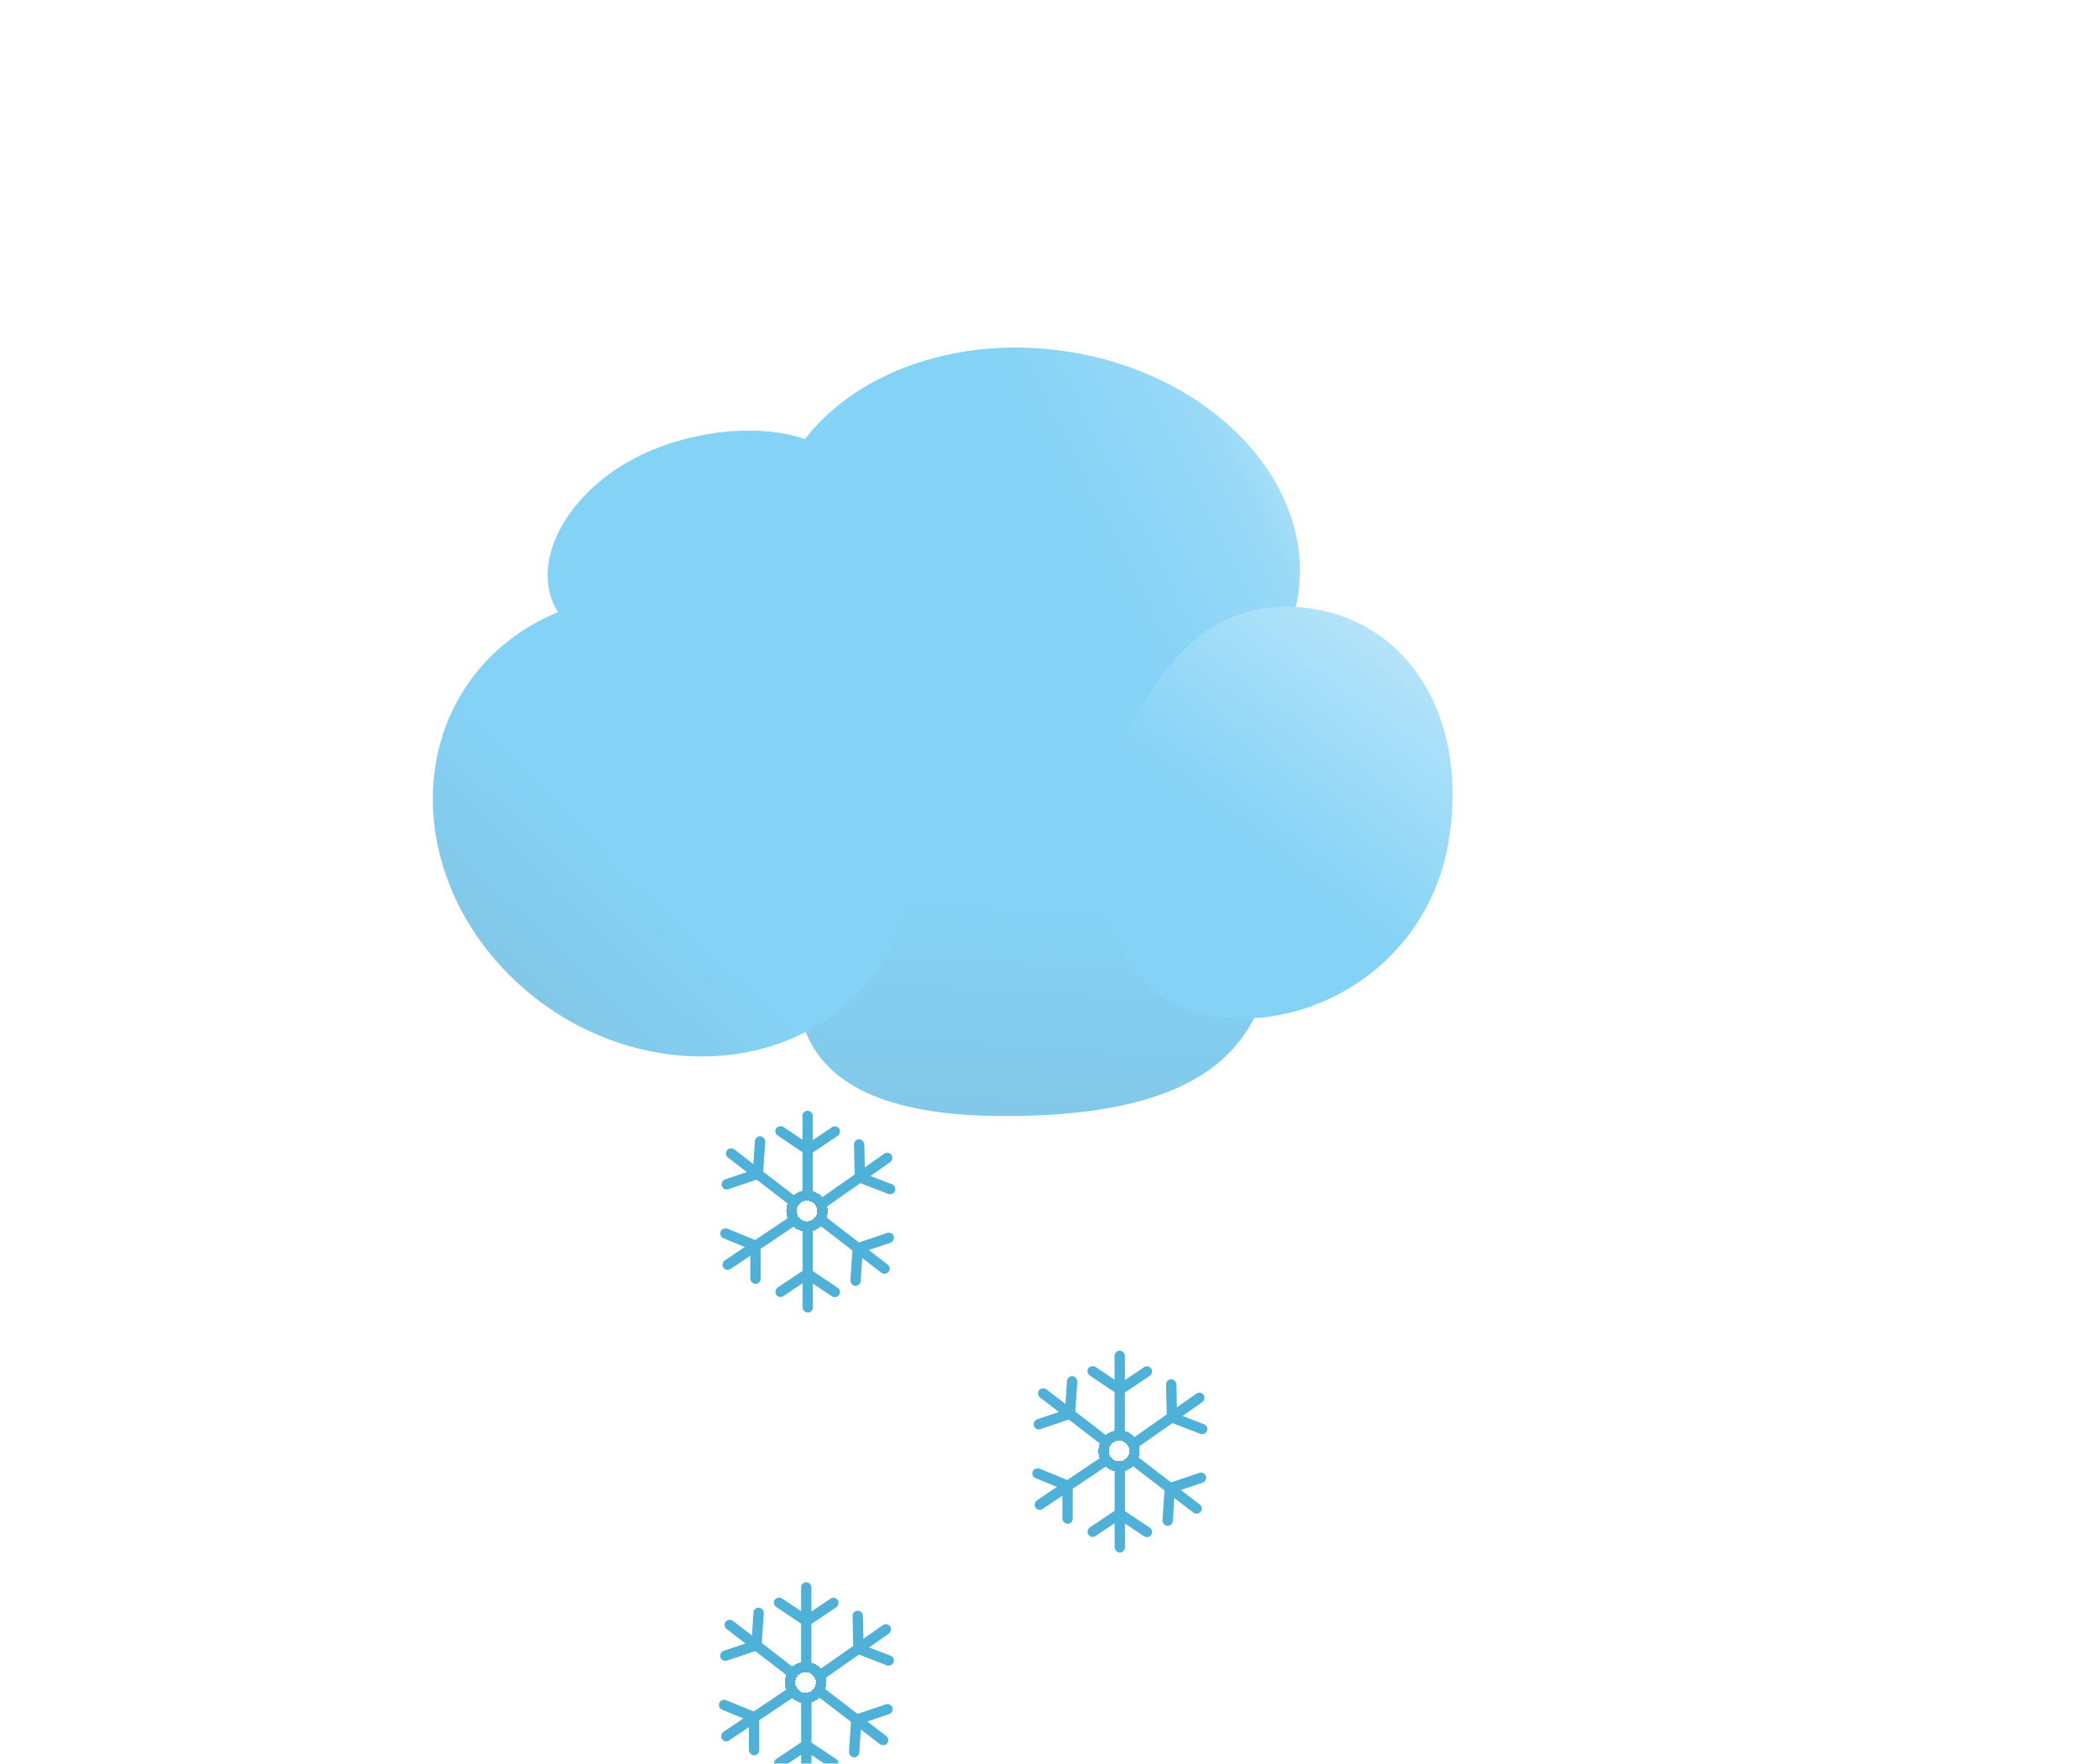 <svg width="2022" height="1699" viewBox="0 0 2022 1699" fill="none" xmlns="http://www.w3.org/2000/svg">
<g clip-path="url(#clip0_61_64)">
<g filter="url(#filter0_diii_61_64)">
<path d="M1247.99 886.188C1239.33 961.723 1215.82 1058.62 983.75 1057.1C751.68 1055.57 784.674 925.167 793.341 849.632C802.007 774.097 896.812 718.61 1019.6 731.228C1142.38 743.845 1256.66 810.654 1247.99 886.188Z" fill="url(#paint0_linear_61_64)"/>
<path d="M1181.2 645.968C1172.54 721.503 1149.03 818.399 916.96 816.875C684.89 815.35 717.884 684.946 726.55 609.412C735.217 533.877 830.022 478.39 952.807 491.007C1075.59 503.625 1189.87 570.433 1181.2 645.968Z" fill="url(#paint1_linear_61_64)"/>
<ellipse rx="256.535" ry="199.547" transform="matrix(0.985 0.171 -0.19 0.982 1016.71 517.666)" fill="url(#paint2_linear_61_64)"/>
<path d="M842.045 443.782C863.578 494.138 818.457 563.93 741.486 593.407C664.515 622.884 574.454 613.398 552.922 563.042C531.39 512.686 576.51 442.894 653.481 413.417C730.453 383.94 820.513 393.426 842.045 443.782Z" fill="url(#paint3_linear_61_64)"/>
<path d="M833.156 951.292C743.147 1027.72 596.49 1011.96 505.59 916.091C414.69 820.219 413.967 680.539 503.977 604.107C593.986 527.675 740.642 543.435 831.543 639.308C922.443 735.18 923.165 874.861 833.156 951.292Z" fill="url(#paint4_linear_61_64)"/>
<path d="M1189.78 961.154C1094.92 946.593 1066.81 848.602 1086.99 730.827C1129.79 620.573 1189.14 553.785 1284 568.345C1378.85 582.905 1435.45 675.864 1415.27 793.638C1395.08 911.413 1284.63 975.714 1189.78 961.154Z" fill="url(#paint5_linear_61_64)"/>
</g>
<g filter="url(#filter1_dii_61_64)">
<rect x="825.603" y="1063.09" width="9.971" height="38.446" rx="4.986" transform="rotate(56.17 825.603 1063.09)" fill="#50B1D8"/>
<rect x="764.968" y="1071.11" width="9.971" height="38.446" rx="4.986" transform="rotate(-56.172 764.968 1071.11)" fill="#50B1D8"/>
<rect x="793.042" y="1050" width="9.971" height="84.754" rx="4.986" fill="#50B1D8"/>
</g>
<g filter="url(#filter2_dii_61_64)">
<rect x="770.521" y="1231.35" width="9.971" height="38.446" rx="4.986" transform="rotate(-123.83 770.521 1231.35)" fill="#50B1D8"/>
<rect x="831.155" y="1223.33" width="9.971" height="38.446" rx="4.986" transform="rotate(123.828 831.155 1223.33)" fill="#50B1D8"/>
<rect x="803.08" y="1244.44" width="9.971" height="84.754" rx="4.986" transform="rotate(-180 803.08 1244.44)" fill="#50B1D8"/>
</g>
<g filter="url(#filter3_dii_61_64)">
<rect x="848.817" y="1219.05" width="9.971" height="38.446" rx="4.986" transform="rotate(-176.23 848.817 1219.05)" fill="#50B1D8"/>
<rect x="879.455" y="1166.11" width="9.971" height="38.446" rx="4.986" transform="rotate(71.428 879.455 1166.11)" fill="#50B1D8"/>
<rect x="879.053" y="1201.23" width="9.971" height="84.754" rx="4.986" transform="rotate(127.6 879.053 1201.23)" fill="#50B1D8"/>
</g>
<g filter="url(#filter4_dii_61_64)">
<rect x="747.521" y="1074.22" width="9.971" height="38.446" rx="4.986" transform="rotate(3.77 747.521 1074.22)" fill="#50B1D8"/>
<rect x="716.883" y="1127.16" width="9.971" height="38.446" rx="4.986" transform="rotate(-108.572 716.883 1127.16)" fill="#50B1D8"/>
<rect x="717.285" y="1092.04" width="9.971" height="84.754" rx="4.986" transform="rotate(-52.4 717.285 1092.04)" fill="#50B1D8"/>
</g>
<g filter="url(#filter5_dii_61_64)">
<rect x="883.949" y="1122.64" width="9.971" height="38.446" rx="4.986" transform="rotate(111.112 883.949 1122.64)" fill="#50B1D8"/>
<rect x="842.551" y="1077.61" width="9.971" height="38.446" rx="4.986" transform="rotate(-1.23 842.551 1077.61)" fill="#50B1D8"/>
<rect x="875.959" y="1088.46" width="9.971" height="84.754" rx="4.986" transform="rotate(54.942 875.959 1088.46)" fill="#50B1D8"/>
</g>
<g filter="url(#filter6_dii_61_64)">
<rect x="712.314" y="1170.93" width="9.971" height="38.446" rx="4.986" transform="rotate(-67.713 712.314 1170.93)" fill="#50B1D8"/>
<rect x="752.78" y="1216.79" width="9.971" height="38.446" rx="4.986" transform="rotate(179.945 752.78 1216.79)" fill="#50B1D8"/>
<rect x="719.603" y="1205.25" width="9.971" height="84.754" rx="4.986" transform="rotate(-123.883 719.603 1205.25)" fill="#50B1D8"/>
</g>
<g filter="url(#filter7_dii_61_64)">
<circle cx="797.374" cy="1146.59" r="14.942" stroke="#50B1D8" stroke-width="10" shape-rendering="crispEdges"/>
</g>
<g filter="url(#filter8_dii_61_64)">
<rect x="1126.25" y="1294.23" width="9.971" height="38.446" rx="4.986" transform="rotate(56.17 1126.25 1294.23)" fill="#50B1D8"/>
<rect x="1065.61" y="1302.26" width="9.971" height="38.446" rx="4.986" transform="rotate(-56.172 1065.61 1302.26)" fill="#50B1D8"/>
<rect x="1093.69" y="1281.14" width="9.971" height="84.754" rx="4.986" fill="#50B1D8"/>
</g>
<g filter="url(#filter9_dii_61_64)">
<rect x="1071.17" y="1462.5" width="9.971" height="38.446" rx="4.986" transform="rotate(-123.83 1071.17 1462.5)" fill="#50B1D8"/>
<rect x="1131.8" y="1454.47" width="9.971" height="38.446" rx="4.986" transform="rotate(123.828 1131.8 1454.47)" fill="#50B1D8"/>
<rect x="1103.72" y="1475.58" width="9.971" height="84.754" rx="4.986" transform="rotate(-180 1103.72 1475.58)" fill="#50B1D8"/>
</g>
<g filter="url(#filter10_dii_61_64)">
<rect x="1149.46" y="1450.19" width="9.971" height="38.446" rx="4.986" transform="rotate(-176.23 1149.46 1450.19)" fill="#50B1D8"/>
<rect x="1180.1" y="1397.25" width="9.971" height="38.446" rx="4.986" transform="rotate(71.428 1180.1 1397.25)" fill="#50B1D8"/>
<rect x="1179.7" y="1432.38" width="9.971" height="84.754" rx="4.986" transform="rotate(127.6 1179.7 1432.38)" fill="#50B1D8"/>
</g>
<g filter="url(#filter11_dii_61_64)">
<rect x="1048.17" y="1305.37" width="9.971" height="38.446" rx="4.986" transform="rotate(3.77 1048.17 1305.37)" fill="#50B1D8"/>
<rect x="1017.53" y="1358.3" width="9.971" height="38.446" rx="4.986" transform="rotate(-108.572 1017.53 1358.3)" fill="#50B1D8"/>
<rect x="1017.93" y="1323.18" width="9.971" height="84.754" rx="4.986" transform="rotate(-52.4 1017.93 1323.18)" fill="#50B1D8"/>
</g>
<g filter="url(#filter12_dii_61_64)">
<rect x="1184.59" y="1353.78" width="9.971" height="38.446" rx="4.986" transform="rotate(111.112 1184.59 1353.78)" fill="#50B1D8"/>
<rect x="1143.2" y="1308.75" width="9.971" height="38.446" rx="4.986" transform="rotate(-1.23 1143.2 1308.75)" fill="#50B1D8"/>
<rect x="1176.6" y="1319.61" width="9.971" height="84.754" rx="4.986" transform="rotate(54.942 1176.6 1319.61)" fill="#50B1D8"/>
</g>
<g filter="url(#filter13_dii_61_64)">
<rect x="1012.96" y="1402.07" width="9.971" height="38.446" rx="4.986" transform="rotate(-67.713 1012.96 1402.07)" fill="#50B1D8"/>
<rect x="1053.42" y="1447.93" width="9.971" height="38.446" rx="4.986" transform="rotate(179.945 1053.42 1447.93)" fill="#50B1D8"/>
<rect x="1020.25" y="1436.39" width="9.971" height="84.754" rx="4.986" transform="rotate(-123.883 1020.25 1436.39)" fill="#50B1D8"/>
</g>
<g filter="url(#filter14_dii_61_64)">
<circle cx="1098.02" cy="1377.74" r="14.942" stroke="#50B1D8" stroke-width="10" shape-rendering="crispEdges"/>
</g>
<g filter="url(#filter15_dii_61_64)">
<rect x="824.247" y="1517.23" width="9.971" height="38.446" rx="4.986" transform="rotate(56.17 824.247 1517.23)" fill="#50B1D8"/>
<rect x="763.612" y="1525.26" width="9.971" height="38.446" rx="4.986" transform="rotate(-56.172 763.612 1525.26)" fill="#50B1D8"/>
<rect x="791.687" y="1504.14" width="9.971" height="84.754" rx="4.986" fill="#50B1D8"/>
</g>
<g filter="url(#filter16_dii_61_64)">
<rect x="769.165" y="1685.5" width="9.971" height="38.446" rx="4.986" transform="rotate(-123.83 769.165 1685.5)" fill="#50B1D8"/>
<rect x="829.8" y="1677.47" width="9.971" height="38.446" rx="4.986" transform="rotate(123.828 829.8 1677.47)" fill="#50B1D8"/>
<rect x="801.725" y="1698.58" width="9.971" height="84.754" rx="4.986" transform="rotate(-180 801.725 1698.58)" fill="#50B1D8"/>
</g>
<g filter="url(#filter17_dii_61_64)">
<rect x="847.462" y="1673.19" width="9.971" height="38.446" rx="4.986" transform="rotate(-176.23 847.462 1673.19)" fill="#50B1D8"/>
<rect x="878.1" y="1620.25" width="9.971" height="38.446" rx="4.986" transform="rotate(71.428 878.1 1620.25)" fill="#50B1D8"/>
<rect x="877.697" y="1655.38" width="9.971" height="84.754" rx="4.986" transform="rotate(127.6 877.697 1655.38)" fill="#50B1D8"/>
</g>
<g filter="url(#filter18_dii_61_64)">
<rect x="746.165" y="1528.37" width="9.971" height="38.446" rx="4.986" transform="rotate(3.77 746.165 1528.37)" fill="#50B1D8"/>
<rect x="715.527" y="1581.3" width="9.971" height="38.446" rx="4.986" transform="rotate(-108.572 715.527 1581.3)" fill="#50B1D8"/>
<rect x="715.93" y="1546.18" width="9.971" height="84.754" rx="4.986" transform="rotate(-52.4 715.93 1546.18)" fill="#50B1D8"/>
</g>
<g filter="url(#filter19_dii_61_64)">
<rect x="882.594" y="1576.78" width="9.971" height="38.446" rx="4.986" transform="rotate(111.112 882.594 1576.78)" fill="#50B1D8"/>
<rect x="841.195" y="1531.75" width="9.971" height="38.446" rx="4.986" transform="rotate(-1.23 841.195 1531.75)" fill="#50B1D8"/>
<rect x="874.604" y="1542.61" width="9.971" height="84.754" rx="4.986" transform="rotate(54.942 874.604 1542.61)" fill="#50B1D8"/>
</g>
<g filter="url(#filter20_dii_61_64)">
<rect x="710.959" y="1625.07" width="9.971" height="38.446" rx="4.986" transform="rotate(-67.713 710.959 1625.07)" fill="#50B1D8"/>
<rect x="751.425" y="1670.93" width="9.971" height="38.446" rx="4.986" transform="rotate(179.945 751.425 1670.93)" fill="#50B1D8"/>
<rect x="718.247" y="1659.39" width="9.971" height="84.754" rx="4.986" transform="rotate(-123.883 718.247 1659.39)" fill="#50B1D8"/>
</g>
<g filter="url(#filter21_dii_61_64)">
<circle cx="796.018" cy="1600.74" r="14.942" stroke="#50B1D8" stroke-width="10" shape-rendering="crispEdges"/>
</g>
</g>
<defs>
<filter id="filter0_diii_61_64" x="396.939" y="314.875" width="1024.4" height="782.238" filterUnits="userSpaceOnUse" color-interpolation-filters="sRGB">
<feFlood flood-opacity="0" result="BackgroundImageFix"/>
<feColorMatrix in="SourceAlpha" type="matrix" values="0 0 0 0 0 0 0 0 0 0 0 0 0 0 0 0 0 0 127 0" result="hardAlpha"/>
<feOffset dx="-20" dy="20"/>
<feGaussianBlur stdDeviation="10"/>
<feComposite in2="hardAlpha" operator="out"/>
<feColorMatrix type="matrix" values="0 0 0 0 0 0 0 0 0 0 0 0 0 0 0 0 0 0 0.25 0"/>
<feBlend mode="normal" in2="BackgroundImageFix" result="effect1_dropShadow_61_64"/>
<feBlend mode="normal" in="SourceGraphic" in2="effect1_dropShadow_61_64" result="shape"/>
<feColorMatrix in="SourceAlpha" type="matrix" values="0 0 0 0 0 0 0 0 0 0 0 0 0 0 0 0 0 0 127 0" result="hardAlpha"/>
<feOffset dx="2" dy="-2"/>
<feGaussianBlur stdDeviation="1"/>
<feComposite in2="hardAlpha" operator="arithmetic" k2="-1" k3="1"/>
<feColorMatrix type="matrix" values="0 0 0 0 0 0 0 0 0 0 0 0 0 0 0 0 0 0 0.25 0"/>
<feBlend mode="normal" in2="shape" result="effect2_innerShadow_61_64"/>
<feColorMatrix in="SourceAlpha" type="matrix" values="0 0 0 0 0 0 0 0 0 0 0 0 0 0 0 0 0 0 127 0" result="hardAlpha"/>
<feOffset dx="-2" dy="2"/>
<feGaussianBlur stdDeviation="1"/>
<feComposite in2="hardAlpha" operator="arithmetic" k2="-1" k3="1"/>
<feColorMatrix type="matrix" values="0 0 0 0 1 0 0 0 0 1 0 0 0 0 1 0 0 0 0.25 0"/>
<feBlend mode="normal" in2="effect2_innerShadow_61_64" result="effect3_innerShadow_61_64"/>
<feColorMatrix in="SourceAlpha" type="matrix" values="0 0 0 0 0 0 0 0 0 0 0 0 0 0 0 0 0 0 127 0" result="hardAlpha"/>
<feOffset dy="-2"/>
<feGaussianBlur stdDeviation="2"/>
<feComposite in2="hardAlpha" operator="arithmetic" k2="-1" k3="1"/>
<feColorMatrix type="matrix" values="0 0 0 0 0 0 0 0 0 0 0 0 0 0 0 0 0 0 0.25 0"/>
<feBlend mode="normal" in2="effect3_innerShadow_61_64" result="effect4_innerShadow_61_64"/>
</filter>
<filter id="filter1_dii_61_64" x="726.898" y="1050" width="103.324" height="124.754" filterUnits="userSpaceOnUse" color-interpolation-filters="sRGB">
<feFlood flood-opacity="0" result="BackgroundImageFix"/>
<feColorMatrix in="SourceAlpha" type="matrix" values="0 0 0 0 0 0 0 0 0 0 0 0 0 0 0 0 0 0 127 0" result="hardAlpha"/>
<feOffset dx="-20" dy="20"/>
<feGaussianBlur stdDeviation="10"/>
<feComposite in2="hardAlpha" operator="out"/>
<feColorMatrix type="matrix" values="0 0 0 0 0 0 0 0 0 0 0 0 0 0 0 0 0 0 0.25 0"/>
<feBlend mode="normal" in2="BackgroundImageFix" result="effect1_dropShadow_61_64"/>
<feBlend mode="normal" in="SourceGraphic" in2="effect1_dropShadow_61_64" result="shape"/>
<feColorMatrix in="SourceAlpha" type="matrix" values="0 0 0 0 0 0 0 0 0 0 0 0 0 0 0 0 0 0 127 0" result="hardAlpha"/>
<feOffset dx="1"/>
<feGaussianBlur stdDeviation="1"/>
<feComposite in2="hardAlpha" operator="arithmetic" k2="-1" k3="1"/>
<feColorMatrix type="matrix" values="0 0 0 0 0.07 0 0 0 0 0.463 0 0 0 0 0.621 0 0 0 0.8 0"/>
<feBlend mode="normal" in2="shape" result="effect2_innerShadow_61_64"/>
<feColorMatrix in="SourceAlpha" type="matrix" values="0 0 0 0 0 0 0 0 0 0 0 0 0 0 0 0 0 0 127 0" result="hardAlpha"/>
<feOffset dx="-1"/>
<feGaussianBlur stdDeviation="2.5"/>
<feComposite in2="hardAlpha" operator="arithmetic" k2="-1" k3="1"/>
<feColorMatrix type="matrix" values="0 0 0 0 0.958 0 0 0 0 0.926 0 0 0 0 0.926 0 0 0 0.7 0"/>
<feBlend mode="normal" in2="effect2_innerShadow_61_64" result="effect3_innerShadow_61_64"/>
</filter>
<filter id="filter2_dii_61_64" x="726.9" y="1159.68" width="103.324" height="124.754" filterUnits="userSpaceOnUse" color-interpolation-filters="sRGB">
<feFlood flood-opacity="0" result="BackgroundImageFix"/>
<feColorMatrix in="SourceAlpha" type="matrix" values="0 0 0 0 0 0 0 0 0 0 0 0 0 0 0 0 0 0 127 0" result="hardAlpha"/>
<feOffset dx="-20" dy="20"/>
<feGaussianBlur stdDeviation="10"/>
<feComposite in2="hardAlpha" operator="out"/>
<feColorMatrix type="matrix" values="0 0 0 0 0 0 0 0 0 0 0 0 0 0 0 0 0 0 0.25 0"/>
<feBlend mode="normal" in2="BackgroundImageFix" result="effect1_dropShadow_61_64"/>
<feBlend mode="normal" in="SourceGraphic" in2="effect1_dropShadow_61_64" result="shape"/>
<feColorMatrix in="SourceAlpha" type="matrix" values="0 0 0 0 0 0 0 0 0 0 0 0 0 0 0 0 0 0 127 0" result="hardAlpha"/>
<feOffset dx="1"/>
<feGaussianBlur stdDeviation="1"/>
<feComposite in2="hardAlpha" operator="arithmetic" k2="-1" k3="1"/>
<feColorMatrix type="matrix" values="0 0 0 0 0.07 0 0 0 0 0.463 0 0 0 0 0.621 0 0 0 0.8 0"/>
<feBlend mode="normal" in2="shape" result="effect2_innerShadow_61_64"/>
<feColorMatrix in="SourceAlpha" type="matrix" values="0 0 0 0 0 0 0 0 0 0 0 0 0 0 0 0 0 0 127 0" result="hardAlpha"/>
<feOffset dx="-1"/>
<feGaussianBlur stdDeviation="2.5"/>
<feComposite in2="hardAlpha" operator="arithmetic" k2="-1" k3="1"/>
<feColorMatrix type="matrix" values="0 0 0 0 0.958 0 0 0 0 0.926 0 0 0 0 0.926 0 0 0 0.7 0"/>
<feBlend mode="normal" in2="effect2_innerShadow_61_64" result="effect3_innerShadow_61_64"/>
</filter>
<filter id="filter3_dii_61_64" x="767.825" y="1151.53" width="114.479" height="107.203" filterUnits="userSpaceOnUse" color-interpolation-filters="sRGB">
<feFlood flood-opacity="0" result="BackgroundImageFix"/>
<feColorMatrix in="SourceAlpha" type="matrix" values="0 0 0 0 0 0 0 0 0 0 0 0 0 0 0 0 0 0 127 0" result="hardAlpha"/>
<feOffset dx="-20" dy="20"/>
<feGaussianBlur stdDeviation="10"/>
<feComposite in2="hardAlpha" operator="out"/>
<feColorMatrix type="matrix" values="0 0 0 0 0 0 0 0 0 0 0 0 0 0 0 0 0 0 0.25 0"/>
<feBlend mode="normal" in2="BackgroundImageFix" result="effect1_dropShadow_61_64"/>
<feBlend mode="normal" in="SourceGraphic" in2="effect1_dropShadow_61_64" result="shape"/>
<feColorMatrix in="SourceAlpha" type="matrix" values="0 0 0 0 0 0 0 0 0 0 0 0 0 0 0 0 0 0 127 0" result="hardAlpha"/>
<feOffset dx="1"/>
<feGaussianBlur stdDeviation="1"/>
<feComposite in2="hardAlpha" operator="arithmetic" k2="-1" k3="1"/>
<feColorMatrix type="matrix" values="0 0 0 0 0.07 0 0 0 0 0.463 0 0 0 0 0.621 0 0 0 0.8 0"/>
<feBlend mode="normal" in2="shape" result="effect2_innerShadow_61_64"/>
<feColorMatrix in="SourceAlpha" type="matrix" values="0 0 0 0 0 0 0 0 0 0 0 0 0 0 0 0 0 0 127 0" result="hardAlpha"/>
<feOffset dx="-1"/>
<feGaussianBlur stdDeviation="2.5"/>
<feComposite in2="hardAlpha" operator="arithmetic" k2="-1" k3="1"/>
<feColorMatrix type="matrix" values="0 0 0 0 0.958 0 0 0 0 0.926 0 0 0 0 0.926 0 0 0 0.7 0"/>
<feBlend mode="normal" in2="effect2_innerShadow_61_64" result="effect3_innerShadow_61_64"/>
</filter>
<filter id="filter4_dii_61_64" x="675.034" y="1074.54" width="114.479" height="107.203" filterUnits="userSpaceOnUse" color-interpolation-filters="sRGB">
<feFlood flood-opacity="0" result="BackgroundImageFix"/>
<feColorMatrix in="SourceAlpha" type="matrix" values="0 0 0 0 0 0 0 0 0 0 0 0 0 0 0 0 0 0 127 0" result="hardAlpha"/>
<feOffset dx="-20" dy="20"/>
<feGaussianBlur stdDeviation="10"/>
<feComposite in2="hardAlpha" operator="out"/>
<feColorMatrix type="matrix" values="0 0 0 0 0 0 0 0 0 0 0 0 0 0 0 0 0 0 0.25 0"/>
<feBlend mode="normal" in2="BackgroundImageFix" result="effect1_dropShadow_61_64"/>
<feBlend mode="normal" in="SourceGraphic" in2="effect1_dropShadow_61_64" result="shape"/>
<feColorMatrix in="SourceAlpha" type="matrix" values="0 0 0 0 0 0 0 0 0 0 0 0 0 0 0 0 0 0 127 0" result="hardAlpha"/>
<feOffset dx="1"/>
<feGaussianBlur stdDeviation="1"/>
<feComposite in2="hardAlpha" operator="arithmetic" k2="-1" k3="1"/>
<feColorMatrix type="matrix" values="0 0 0 0 0.07 0 0 0 0 0.463 0 0 0 0 0.621 0 0 0 0.8 0"/>
<feBlend mode="normal" in2="shape" result="effect2_innerShadow_61_64"/>
<feColorMatrix in="SourceAlpha" type="matrix" values="0 0 0 0 0 0 0 0 0 0 0 0 0 0 0 0 0 0 127 0" result="hardAlpha"/>
<feOffset dx="-1"/>
<feGaussianBlur stdDeviation="2.5"/>
<feComposite in2="hardAlpha" operator="arithmetic" k2="-1" k3="1"/>
<feColorMatrix type="matrix" values="0 0 0 0 0.958 0 0 0 0 0.926 0 0 0 0 0.926 0 0 0 0.7 0"/>
<feBlend mode="normal" in2="effect2_innerShadow_61_64" result="effect3_innerShadow_61_64"/>
</filter>
<filter id="filter5_dii_61_64" x="768.541" y="1077.5" width="114.948" height="105.852" filterUnits="userSpaceOnUse" color-interpolation-filters="sRGB">
<feFlood flood-opacity="0" result="BackgroundImageFix"/>
<feColorMatrix in="SourceAlpha" type="matrix" values="0 0 0 0 0 0 0 0 0 0 0 0 0 0 0 0 0 0 127 0" result="hardAlpha"/>
<feOffset dx="-20" dy="20"/>
<feGaussianBlur stdDeviation="10"/>
<feComposite in2="hardAlpha" operator="out"/>
<feColorMatrix type="matrix" values="0 0 0 0 0 0 0 0 0 0 0 0 0 0 0 0 0 0 0.25 0"/>
<feBlend mode="normal" in2="BackgroundImageFix" result="effect1_dropShadow_61_64"/>
<feBlend mode="normal" in="SourceGraphic" in2="effect1_dropShadow_61_64" result="shape"/>
<feColorMatrix in="SourceAlpha" type="matrix" values="0 0 0 0 0 0 0 0 0 0 0 0 0 0 0 0 0 0 127 0" result="hardAlpha"/>
<feOffset dx="1"/>
<feGaussianBlur stdDeviation="1"/>
<feComposite in2="hardAlpha" operator="arithmetic" k2="-1" k3="1"/>
<feColorMatrix type="matrix" values="0 0 0 0 0.07 0 0 0 0 0.463 0 0 0 0 0.621 0 0 0 0.5 0"/>
<feBlend mode="normal" in2="shape" result="effect2_innerShadow_61_64"/>
<feColorMatrix in="SourceAlpha" type="matrix" values="0 0 0 0 0 0 0 0 0 0 0 0 0 0 0 0 0 0 127 0" result="hardAlpha"/>
<feOffset dx="-1"/>
<feGaussianBlur stdDeviation="2.5"/>
<feComposite in2="hardAlpha" operator="arithmetic" k2="-1" k3="1"/>
<feColorMatrix type="matrix" values="0 0 0 0 0.958 0 0 0 0 0.926 0 0 0 0 0.926 0 0 0 0.7 0"/>
<feBlend mode="normal" in2="effect2_innerShadow_61_64" result="effect3_innerShadow_61_64"/>
</filter>
<filter id="filter6_dii_61_64" x="673.831" y="1151.65" width="115.2" height="105.141" filterUnits="userSpaceOnUse" color-interpolation-filters="sRGB">
<feFlood flood-opacity="0" result="BackgroundImageFix"/>
<feColorMatrix in="SourceAlpha" type="matrix" values="0 0 0 0 0 0 0 0 0 0 0 0 0 0 0 0 0 0 127 0" result="hardAlpha"/>
<feOffset dx="-20" dy="20"/>
<feGaussianBlur stdDeviation="10"/>
<feComposite in2="hardAlpha" operator="out"/>
<feColorMatrix type="matrix" values="0 0 0 0 0 0 0 0 0 0 0 0 0 0 0 0 0 0 0.25 0"/>
<feBlend mode="normal" in2="BackgroundImageFix" result="effect1_dropShadow_61_64"/>
<feBlend mode="normal" in="SourceGraphic" in2="effect1_dropShadow_61_64" result="shape"/>
<feColorMatrix in="SourceAlpha" type="matrix" values="0 0 0 0 0 0 0 0 0 0 0 0 0 0 0 0 0 0 127 0" result="hardAlpha"/>
<feOffset dx="1"/>
<feGaussianBlur stdDeviation="1"/>
<feComposite in2="hardAlpha" operator="arithmetic" k2="-1" k3="1"/>
<feColorMatrix type="matrix" values="0 0 0 0 0.07 0 0 0 0 0.463 0 0 0 0 0.621 0 0 0 0.8 0"/>
<feBlend mode="normal" in2="shape" result="effect2_innerShadow_61_64"/>
<feColorMatrix in="SourceAlpha" type="matrix" values="0 0 0 0 0 0 0 0 0 0 0 0 0 0 0 0 0 0 127 0" result="hardAlpha"/>
<feOffset dx="-1"/>
<feGaussianBlur stdDeviation="2.5"/>
<feComposite in2="hardAlpha" operator="arithmetic" k2="-1" k3="1"/>
<feColorMatrix type="matrix" values="0 0 0 0 0.958 0 0 0 0 0.926 0 0 0 0 0.926 0 0 0 0.7 0"/>
<feBlend mode="normal" in2="effect2_innerShadow_61_64" result="effect3_innerShadow_61_64"/>
</filter>
<filter id="filter7_dii_61_64" x="737.432" y="1126.65" width="80.884" height="79.883" filterUnits="userSpaceOnUse" color-interpolation-filters="sRGB">
<feFlood flood-opacity="0" result="BackgroundImageFix"/>
<feColorMatrix in="SourceAlpha" type="matrix" values="0 0 0 0 0 0 0 0 0 0 0 0 0 0 0 0 0 0 127 0" result="hardAlpha"/>
<feOffset dx="-20" dy="20"/>
<feGaussianBlur stdDeviation="10"/>
<feComposite in2="hardAlpha" operator="out"/>
<feColorMatrix type="matrix" values="0 0 0 0 0 0 0 0 0 0 0 0 0 0 0 0 0 0 0.25 0"/>
<feBlend mode="normal" in2="BackgroundImageFix" result="effect1_dropShadow_61_64"/>
<feBlend mode="normal" in="SourceGraphic" in2="effect1_dropShadow_61_64" result="shape"/>
<feColorMatrix in="SourceAlpha" type="matrix" values="0 0 0 0 0 0 0 0 0 0 0 0 0 0 0 0 0 0 127 0" result="hardAlpha"/>
<feOffset dx="1"/>
<feGaussianBlur stdDeviation="1"/>
<feComposite in2="hardAlpha" operator="arithmetic" k2="-1" k3="1"/>
<feColorMatrix type="matrix" values="0 0 0 0 0.07 0 0 0 0 0.463 0 0 0 0 0.621 0 0 0 0.8 0"/>
<feBlend mode="normal" in2="shape" result="effect2_innerShadow_61_64"/>
<feColorMatrix in="SourceAlpha" type="matrix" values="0 0 0 0 0 0 0 0 0 0 0 0 0 0 0 0 0 0 127 0" result="hardAlpha"/>
<feOffset dx="-1"/>
<feGaussianBlur stdDeviation="2.5"/>
<feComposite in2="hardAlpha" operator="arithmetic" k2="-1" k3="1"/>
<feColorMatrix type="matrix" values="0 0 0 0 0.958 0 0 0 0 0.926 0 0 0 0 0.926 0 0 0 0.7 0"/>
<feBlend mode="normal" in2="effect2_innerShadow_61_64" result="effect3_innerShadow_61_64"/>
</filter>
<filter id="filter8_dii_61_64" x="1027.54" y="1281.14" width="103.324" height="124.754" filterUnits="userSpaceOnUse" color-interpolation-filters="sRGB">
<feFlood flood-opacity="0" result="BackgroundImageFix"/>
<feColorMatrix in="SourceAlpha" type="matrix" values="0 0 0 0 0 0 0 0 0 0 0 0 0 0 0 0 0 0 127 0" result="hardAlpha"/>
<feOffset dx="-20" dy="20"/>
<feGaussianBlur stdDeviation="10"/>
<feComposite in2="hardAlpha" operator="out"/>
<feColorMatrix type="matrix" values="0 0 0 0 0 0 0 0 0 0 0 0 0 0 0 0 0 0 0.25 0"/>
<feBlend mode="normal" in2="BackgroundImageFix" result="effect1_dropShadow_61_64"/>
<feBlend mode="normal" in="SourceGraphic" in2="effect1_dropShadow_61_64" result="shape"/>
<feColorMatrix in="SourceAlpha" type="matrix" values="0 0 0 0 0 0 0 0 0 0 0 0 0 0 0 0 0 0 127 0" result="hardAlpha"/>
<feOffset dx="1"/>
<feGaussianBlur stdDeviation="1"/>
<feComposite in2="hardAlpha" operator="arithmetic" k2="-1" k3="1"/>
<feColorMatrix type="matrix" values="0 0 0 0 0.07 0 0 0 0 0.463 0 0 0 0 0.621 0 0 0 0.8 0"/>
<feBlend mode="normal" in2="shape" result="effect2_innerShadow_61_64"/>
<feColorMatrix in="SourceAlpha" type="matrix" values="0 0 0 0 0 0 0 0 0 0 0 0 0 0 0 0 0 0 127 0" result="hardAlpha"/>
<feOffset dx="-1"/>
<feGaussianBlur stdDeviation="2.5"/>
<feComposite in2="hardAlpha" operator="arithmetic" k2="-1" k3="1"/>
<feColorMatrix type="matrix" values="0 0 0 0 0.958 0 0 0 0 0.926 0 0 0 0 0.926 0 0 0 0.7 0"/>
<feBlend mode="normal" in2="effect2_innerShadow_61_64" result="effect3_innerShadow_61_64"/>
</filter>
<filter id="filter9_dii_61_64" x="1027.54" y="1390.83" width="103.324" height="124.754" filterUnits="userSpaceOnUse" color-interpolation-filters="sRGB">
<feFlood flood-opacity="0" result="BackgroundImageFix"/>
<feColorMatrix in="SourceAlpha" type="matrix" values="0 0 0 0 0 0 0 0 0 0 0 0 0 0 0 0 0 0 127 0" result="hardAlpha"/>
<feOffset dx="-20" dy="20"/>
<feGaussianBlur stdDeviation="10"/>
<feComposite in2="hardAlpha" operator="out"/>
<feColorMatrix type="matrix" values="0 0 0 0 0 0 0 0 0 0 0 0 0 0 0 0 0 0 0.25 0"/>
<feBlend mode="normal" in2="BackgroundImageFix" result="effect1_dropShadow_61_64"/>
<feBlend mode="normal" in="SourceGraphic" in2="effect1_dropShadow_61_64" result="shape"/>
<feColorMatrix in="SourceAlpha" type="matrix" values="0 0 0 0 0 0 0 0 0 0 0 0 0 0 0 0 0 0 127 0" result="hardAlpha"/>
<feOffset dx="1"/>
<feGaussianBlur stdDeviation="1"/>
<feComposite in2="hardAlpha" operator="arithmetic" k2="-1" k3="1"/>
<feColorMatrix type="matrix" values="0 0 0 0 0.07 0 0 0 0 0.463 0 0 0 0 0.621 0 0 0 0.8 0"/>
<feBlend mode="normal" in2="shape" result="effect2_innerShadow_61_64"/>
<feColorMatrix in="SourceAlpha" type="matrix" values="0 0 0 0 0 0 0 0 0 0 0 0 0 0 0 0 0 0 127 0" result="hardAlpha"/>
<feOffset dx="-1"/>
<feGaussianBlur stdDeviation="2.5"/>
<feComposite in2="hardAlpha" operator="arithmetic" k2="-1" k3="1"/>
<feColorMatrix type="matrix" values="0 0 0 0 0.958 0 0 0 0 0.926 0 0 0 0 0.926 0 0 0 0.7 0"/>
<feBlend mode="normal" in2="effect2_innerShadow_61_64" result="effect3_innerShadow_61_64"/>
</filter>
<filter id="filter10_dii_61_64" x="1068.47" y="1382.67" width="114.479" height="107.203" filterUnits="userSpaceOnUse" color-interpolation-filters="sRGB">
<feFlood flood-opacity="0" result="BackgroundImageFix"/>
<feColorMatrix in="SourceAlpha" type="matrix" values="0 0 0 0 0 0 0 0 0 0 0 0 0 0 0 0 0 0 127 0" result="hardAlpha"/>
<feOffset dx="-20" dy="20"/>
<feGaussianBlur stdDeviation="10"/>
<feComposite in2="hardAlpha" operator="out"/>
<feColorMatrix type="matrix" values="0 0 0 0 0 0 0 0 0 0 0 0 0 0 0 0 0 0 0.25 0"/>
<feBlend mode="normal" in2="BackgroundImageFix" result="effect1_dropShadow_61_64"/>
<feBlend mode="normal" in="SourceGraphic" in2="effect1_dropShadow_61_64" result="shape"/>
<feColorMatrix in="SourceAlpha" type="matrix" values="0 0 0 0 0 0 0 0 0 0 0 0 0 0 0 0 0 0 127 0" result="hardAlpha"/>
<feOffset dx="1"/>
<feGaussianBlur stdDeviation="1"/>
<feComposite in2="hardAlpha" operator="arithmetic" k2="-1" k3="1"/>
<feColorMatrix type="matrix" values="0 0 0 0 0.07 0 0 0 0 0.463 0 0 0 0 0.621 0 0 0 0.8 0"/>
<feBlend mode="normal" in2="shape" result="effect2_innerShadow_61_64"/>
<feColorMatrix in="SourceAlpha" type="matrix" values="0 0 0 0 0 0 0 0 0 0 0 0 0 0 0 0 0 0 127 0" result="hardAlpha"/>
<feOffset dx="-1"/>
<feGaussianBlur stdDeviation="2.5"/>
<feComposite in2="hardAlpha" operator="arithmetic" k2="-1" k3="1"/>
<feColorMatrix type="matrix" values="0 0 0 0 0.958 0 0 0 0 0.926 0 0 0 0 0.926 0 0 0 0.7 0"/>
<feBlend mode="normal" in2="effect2_innerShadow_61_64" result="effect3_innerShadow_61_64"/>
</filter>
<filter id="filter11_dii_61_64" x="975.679" y="1305.68" width="114.479" height="107.203" filterUnits="userSpaceOnUse" color-interpolation-filters="sRGB">
<feFlood flood-opacity="0" result="BackgroundImageFix"/>
<feColorMatrix in="SourceAlpha" type="matrix" values="0 0 0 0 0 0 0 0 0 0 0 0 0 0 0 0 0 0 127 0" result="hardAlpha"/>
<feOffset dx="-20" dy="20"/>
<feGaussianBlur stdDeviation="10"/>
<feComposite in2="hardAlpha" operator="out"/>
<feColorMatrix type="matrix" values="0 0 0 0 0 0 0 0 0 0 0 0 0 0 0 0 0 0 0.25 0"/>
<feBlend mode="normal" in2="BackgroundImageFix" result="effect1_dropShadow_61_64"/>
<feBlend mode="normal" in="SourceGraphic" in2="effect1_dropShadow_61_64" result="shape"/>
<feColorMatrix in="SourceAlpha" type="matrix" values="0 0 0 0 0 0 0 0 0 0 0 0 0 0 0 0 0 0 127 0" result="hardAlpha"/>
<feOffset dx="1"/>
<feGaussianBlur stdDeviation="1"/>
<feComposite in2="hardAlpha" operator="arithmetic" k2="-1" k3="1"/>
<feColorMatrix type="matrix" values="0 0 0 0 0.07 0 0 0 0 0.463 0 0 0 0 0.621 0 0 0 0.8 0"/>
<feBlend mode="normal" in2="shape" result="effect2_innerShadow_61_64"/>
<feColorMatrix in="SourceAlpha" type="matrix" values="0 0 0 0 0 0 0 0 0 0 0 0 0 0 0 0 0 0 127 0" result="hardAlpha"/>
<feOffset dx="-1"/>
<feGaussianBlur stdDeviation="2.5"/>
<feComposite in2="hardAlpha" operator="arithmetic" k2="-1" k3="1"/>
<feColorMatrix type="matrix" values="0 0 0 0 0.958 0 0 0 0 0.926 0 0 0 0 0.926 0 0 0 0.7 0"/>
<feBlend mode="normal" in2="effect2_innerShadow_61_64" result="effect3_innerShadow_61_64"/>
</filter>
<filter id="filter12_dii_61_64" x="1069.19" y="1308.64" width="114.948" height="105.852" filterUnits="userSpaceOnUse" color-interpolation-filters="sRGB">
<feFlood flood-opacity="0" result="BackgroundImageFix"/>
<feColorMatrix in="SourceAlpha" type="matrix" values="0 0 0 0 0 0 0 0 0 0 0 0 0 0 0 0 0 0 127 0" result="hardAlpha"/>
<feOffset dx="-20" dy="20"/>
<feGaussianBlur stdDeviation="10"/>
<feComposite in2="hardAlpha" operator="out"/>
<feColorMatrix type="matrix" values="0 0 0 0 0 0 0 0 0 0 0 0 0 0 0 0 0 0 0.25 0"/>
<feBlend mode="normal" in2="BackgroundImageFix" result="effect1_dropShadow_61_64"/>
<feBlend mode="normal" in="SourceGraphic" in2="effect1_dropShadow_61_64" result="shape"/>
<feColorMatrix in="SourceAlpha" type="matrix" values="0 0 0 0 0 0 0 0 0 0 0 0 0 0 0 0 0 0 127 0" result="hardAlpha"/>
<feOffset dx="1"/>
<feGaussianBlur stdDeviation="1"/>
<feComposite in2="hardAlpha" operator="arithmetic" k2="-1" k3="1"/>
<feColorMatrix type="matrix" values="0 0 0 0 0.07 0 0 0 0 0.463 0 0 0 0 0.621 0 0 0 0.5 0"/>
<feBlend mode="normal" in2="shape" result="effect2_innerShadow_61_64"/>
<feColorMatrix in="SourceAlpha" type="matrix" values="0 0 0 0 0 0 0 0 0 0 0 0 0 0 0 0 0 0 127 0" result="hardAlpha"/>
<feOffset dx="-1"/>
<feGaussianBlur stdDeviation="2.5"/>
<feComposite in2="hardAlpha" operator="arithmetic" k2="-1" k3="1"/>
<feColorMatrix type="matrix" values="0 0 0 0 0.958 0 0 0 0 0.926 0 0 0 0 0.926 0 0 0 0.7 0"/>
<feBlend mode="normal" in2="effect2_innerShadow_61_64" result="effect3_innerShadow_61_64"/>
</filter>
<filter id="filter13_dii_61_64" x="974.476" y="1382.8" width="115.2" height="105.141" filterUnits="userSpaceOnUse" color-interpolation-filters="sRGB">
<feFlood flood-opacity="0" result="BackgroundImageFix"/>
<feColorMatrix in="SourceAlpha" type="matrix" values="0 0 0 0 0 0 0 0 0 0 0 0 0 0 0 0 0 0 127 0" result="hardAlpha"/>
<feOffset dx="-20" dy="20"/>
<feGaussianBlur stdDeviation="10"/>
<feComposite in2="hardAlpha" operator="out"/>
<feColorMatrix type="matrix" values="0 0 0 0 0 0 0 0 0 0 0 0 0 0 0 0 0 0 0.25 0"/>
<feBlend mode="normal" in2="BackgroundImageFix" result="effect1_dropShadow_61_64"/>
<feBlend mode="normal" in="SourceGraphic" in2="effect1_dropShadow_61_64" result="shape"/>
<feColorMatrix in="SourceAlpha" type="matrix" values="0 0 0 0 0 0 0 0 0 0 0 0 0 0 0 0 0 0 127 0" result="hardAlpha"/>
<feOffset dx="1"/>
<feGaussianBlur stdDeviation="1"/>
<feComposite in2="hardAlpha" operator="arithmetic" k2="-1" k3="1"/>
<feColorMatrix type="matrix" values="0 0 0 0 0.07 0 0 0 0 0.463 0 0 0 0 0.621 0 0 0 0.8 0"/>
<feBlend mode="normal" in2="shape" result="effect2_innerShadow_61_64"/>
<feColorMatrix in="SourceAlpha" type="matrix" values="0 0 0 0 0 0 0 0 0 0 0 0 0 0 0 0 0 0 127 0" result="hardAlpha"/>
<feOffset dx="-1"/>
<feGaussianBlur stdDeviation="2.5"/>
<feComposite in2="hardAlpha" operator="arithmetic" k2="-1" k3="1"/>
<feColorMatrix type="matrix" values="0 0 0 0 0.958 0 0 0 0 0.926 0 0 0 0 0.926 0 0 0 0.7 0"/>
<feBlend mode="normal" in2="effect2_innerShadow_61_64" result="effect3_innerShadow_61_64"/>
</filter>
<filter id="filter14_dii_61_64" x="1038.08" y="1357.8" width="80.884" height="79.883" filterUnits="userSpaceOnUse" color-interpolation-filters="sRGB">
<feFlood flood-opacity="0" result="BackgroundImageFix"/>
<feColorMatrix in="SourceAlpha" type="matrix" values="0 0 0 0 0 0 0 0 0 0 0 0 0 0 0 0 0 0 127 0" result="hardAlpha"/>
<feOffset dx="-20" dy="20"/>
<feGaussianBlur stdDeviation="10"/>
<feComposite in2="hardAlpha" operator="out"/>
<feColorMatrix type="matrix" values="0 0 0 0 0 0 0 0 0 0 0 0 0 0 0 0 0 0 0.25 0"/>
<feBlend mode="normal" in2="BackgroundImageFix" result="effect1_dropShadow_61_64"/>
<feBlend mode="normal" in="SourceGraphic" in2="effect1_dropShadow_61_64" result="shape"/>
<feColorMatrix in="SourceAlpha" type="matrix" values="0 0 0 0 0 0 0 0 0 0 0 0 0 0 0 0 0 0 127 0" result="hardAlpha"/>
<feOffset dx="1"/>
<feGaussianBlur stdDeviation="1"/>
<feComposite in2="hardAlpha" operator="arithmetic" k2="-1" k3="1"/>
<feColorMatrix type="matrix" values="0 0 0 0 0.07 0 0 0 0 0.463 0 0 0 0 0.621 0 0 0 0.8 0"/>
<feBlend mode="normal" in2="shape" result="effect2_innerShadow_61_64"/>
<feColorMatrix in="SourceAlpha" type="matrix" values="0 0 0 0 0 0 0 0 0 0 0 0 0 0 0 0 0 0 127 0" result="hardAlpha"/>
<feOffset dx="-1"/>
<feGaussianBlur stdDeviation="2.5"/>
<feComposite in2="hardAlpha" operator="arithmetic" k2="-1" k3="1"/>
<feColorMatrix type="matrix" values="0 0 0 0 0.958 0 0 0 0 0.926 0 0 0 0 0.926 0 0 0 0.7 0"/>
<feBlend mode="normal" in2="effect2_innerShadow_61_64" result="effect3_innerShadow_61_64"/>
</filter>
<filter id="filter15_dii_61_64" x="725.543" y="1504.14" width="103.324" height="124.754" filterUnits="userSpaceOnUse" color-interpolation-filters="sRGB">
<feFlood flood-opacity="0" result="BackgroundImageFix"/>
<feColorMatrix in="SourceAlpha" type="matrix" values="0 0 0 0 0 0 0 0 0 0 0 0 0 0 0 0 0 0 127 0" result="hardAlpha"/>
<feOffset dx="-20" dy="20"/>
<feGaussianBlur stdDeviation="10"/>
<feComposite in2="hardAlpha" operator="out"/>
<feColorMatrix type="matrix" values="0 0 0 0 0 0 0 0 0 0 0 0 0 0 0 0 0 0 0.25 0"/>
<feBlend mode="normal" in2="BackgroundImageFix" result="effect1_dropShadow_61_64"/>
<feBlend mode="normal" in="SourceGraphic" in2="effect1_dropShadow_61_64" result="shape"/>
<feColorMatrix in="SourceAlpha" type="matrix" values="0 0 0 0 0 0 0 0 0 0 0 0 0 0 0 0 0 0 127 0" result="hardAlpha"/>
<feOffset dx="1"/>
<feGaussianBlur stdDeviation="1"/>
<feComposite in2="hardAlpha" operator="arithmetic" k2="-1" k3="1"/>
<feColorMatrix type="matrix" values="0 0 0 0 0.07 0 0 0 0 0.463 0 0 0 0 0.621 0 0 0 0.8 0"/>
<feBlend mode="normal" in2="shape" result="effect2_innerShadow_61_64"/>
<feColorMatrix in="SourceAlpha" type="matrix" values="0 0 0 0 0 0 0 0 0 0 0 0 0 0 0 0 0 0 127 0" result="hardAlpha"/>
<feOffset dx="-1"/>
<feGaussianBlur stdDeviation="2.5"/>
<feComposite in2="hardAlpha" operator="arithmetic" k2="-1" k3="1"/>
<feColorMatrix type="matrix" values="0 0 0 0 0.958 0 0 0 0 0.926 0 0 0 0 0.926 0 0 0 0.7 0"/>
<feBlend mode="normal" in2="effect2_innerShadow_61_64" result="effect3_innerShadow_61_64"/>
</filter>
<filter id="filter16_dii_61_64" x="725.545" y="1613.83" width="103.324" height="124.754" filterUnits="userSpaceOnUse" color-interpolation-filters="sRGB">
<feFlood flood-opacity="0" result="BackgroundImageFix"/>
<feColorMatrix in="SourceAlpha" type="matrix" values="0 0 0 0 0 0 0 0 0 0 0 0 0 0 0 0 0 0 127 0" result="hardAlpha"/>
<feOffset dx="-20" dy="20"/>
<feGaussianBlur stdDeviation="10"/>
<feComposite in2="hardAlpha" operator="out"/>
<feColorMatrix type="matrix" values="0 0 0 0 0 0 0 0 0 0 0 0 0 0 0 0 0 0 0.25 0"/>
<feBlend mode="normal" in2="BackgroundImageFix" result="effect1_dropShadow_61_64"/>
<feBlend mode="normal" in="SourceGraphic" in2="effect1_dropShadow_61_64" result="shape"/>
<feColorMatrix in="SourceAlpha" type="matrix" values="0 0 0 0 0 0 0 0 0 0 0 0 0 0 0 0 0 0 127 0" result="hardAlpha"/>
<feOffset dx="1"/>
<feGaussianBlur stdDeviation="1"/>
<feComposite in2="hardAlpha" operator="arithmetic" k2="-1" k3="1"/>
<feColorMatrix type="matrix" values="0 0 0 0 0.07 0 0 0 0 0.463 0 0 0 0 0.621 0 0 0 0.8 0"/>
<feBlend mode="normal" in2="shape" result="effect2_innerShadow_61_64"/>
<feColorMatrix in="SourceAlpha" type="matrix" values="0 0 0 0 0 0 0 0 0 0 0 0 0 0 0 0 0 0 127 0" result="hardAlpha"/>
<feOffset dx="-1"/>
<feGaussianBlur stdDeviation="2.5"/>
<feComposite in2="hardAlpha" operator="arithmetic" k2="-1" k3="1"/>
<feColorMatrix type="matrix" values="0 0 0 0 0.958 0 0 0 0 0.926 0 0 0 0 0.926 0 0 0 0.7 0"/>
<feBlend mode="normal" in2="effect2_innerShadow_61_64" result="effect3_innerShadow_61_64"/>
</filter>
<filter id="filter17_dii_61_64" x="766.47" y="1605.67" width="114.479" height="107.203" filterUnits="userSpaceOnUse" color-interpolation-filters="sRGB">
<feFlood flood-opacity="0" result="BackgroundImageFix"/>
<feColorMatrix in="SourceAlpha" type="matrix" values="0 0 0 0 0 0 0 0 0 0 0 0 0 0 0 0 0 0 127 0" result="hardAlpha"/>
<feOffset dx="-20" dy="20"/>
<feGaussianBlur stdDeviation="10"/>
<feComposite in2="hardAlpha" operator="out"/>
<feColorMatrix type="matrix" values="0 0 0 0 0 0 0 0 0 0 0 0 0 0 0 0 0 0 0.25 0"/>
<feBlend mode="normal" in2="BackgroundImageFix" result="effect1_dropShadow_61_64"/>
<feBlend mode="normal" in="SourceGraphic" in2="effect1_dropShadow_61_64" result="shape"/>
<feColorMatrix in="SourceAlpha" type="matrix" values="0 0 0 0 0 0 0 0 0 0 0 0 0 0 0 0 0 0 127 0" result="hardAlpha"/>
<feOffset dx="1"/>
<feGaussianBlur stdDeviation="1"/>
<feComposite in2="hardAlpha" operator="arithmetic" k2="-1" k3="1"/>
<feColorMatrix type="matrix" values="0 0 0 0 0.07 0 0 0 0 0.463 0 0 0 0 0.621 0 0 0 0.8 0"/>
<feBlend mode="normal" in2="shape" result="effect2_innerShadow_61_64"/>
<feColorMatrix in="SourceAlpha" type="matrix" values="0 0 0 0 0 0 0 0 0 0 0 0 0 0 0 0 0 0 127 0" result="hardAlpha"/>
<feOffset dx="-1"/>
<feGaussianBlur stdDeviation="2.5"/>
<feComposite in2="hardAlpha" operator="arithmetic" k2="-1" k3="1"/>
<feColorMatrix type="matrix" values="0 0 0 0 0.958 0 0 0 0 0.926 0 0 0 0 0.926 0 0 0 0.7 0"/>
<feBlend mode="normal" in2="effect2_innerShadow_61_64" result="effect3_innerShadow_61_64"/>
</filter>
<filter id="filter18_dii_61_64" x="673.679" y="1528.68" width="114.479" height="107.203" filterUnits="userSpaceOnUse" color-interpolation-filters="sRGB">
<feFlood flood-opacity="0" result="BackgroundImageFix"/>
<feColorMatrix in="SourceAlpha" type="matrix" values="0 0 0 0 0 0 0 0 0 0 0 0 0 0 0 0 0 0 127 0" result="hardAlpha"/>
<feOffset dx="-20" dy="20"/>
<feGaussianBlur stdDeviation="10"/>
<feComposite in2="hardAlpha" operator="out"/>
<feColorMatrix type="matrix" values="0 0 0 0 0 0 0 0 0 0 0 0 0 0 0 0 0 0 0.25 0"/>
<feBlend mode="normal" in2="BackgroundImageFix" result="effect1_dropShadow_61_64"/>
<feBlend mode="normal" in="SourceGraphic" in2="effect1_dropShadow_61_64" result="shape"/>
<feColorMatrix in="SourceAlpha" type="matrix" values="0 0 0 0 0 0 0 0 0 0 0 0 0 0 0 0 0 0 127 0" result="hardAlpha"/>
<feOffset dx="1"/>
<feGaussianBlur stdDeviation="1"/>
<feComposite in2="hardAlpha" operator="arithmetic" k2="-1" k3="1"/>
<feColorMatrix type="matrix" values="0 0 0 0 0.07 0 0 0 0 0.463 0 0 0 0 0.621 0 0 0 0.8 0"/>
<feBlend mode="normal" in2="shape" result="effect2_innerShadow_61_64"/>
<feColorMatrix in="SourceAlpha" type="matrix" values="0 0 0 0 0 0 0 0 0 0 0 0 0 0 0 0 0 0 127 0" result="hardAlpha"/>
<feOffset dx="-1"/>
<feGaussianBlur stdDeviation="2.5"/>
<feComposite in2="hardAlpha" operator="arithmetic" k2="-1" k3="1"/>
<feColorMatrix type="matrix" values="0 0 0 0 0.958 0 0 0 0 0.926 0 0 0 0 0.926 0 0 0 0.7 0"/>
<feBlend mode="normal" in2="effect2_innerShadow_61_64" result="effect3_innerShadow_61_64"/>
</filter>
<filter id="filter19_dii_61_64" x="767.186" y="1531.64" width="114.948" height="105.852" filterUnits="userSpaceOnUse" color-interpolation-filters="sRGB">
<feFlood flood-opacity="0" result="BackgroundImageFix"/>
<feColorMatrix in="SourceAlpha" type="matrix" values="0 0 0 0 0 0 0 0 0 0 0 0 0 0 0 0 0 0 127 0" result="hardAlpha"/>
<feOffset dx="-20" dy="20"/>
<feGaussianBlur stdDeviation="10"/>
<feComposite in2="hardAlpha" operator="out"/>
<feColorMatrix type="matrix" values="0 0 0 0 0 0 0 0 0 0 0 0 0 0 0 0 0 0 0.25 0"/>
<feBlend mode="normal" in2="BackgroundImageFix" result="effect1_dropShadow_61_64"/>
<feBlend mode="normal" in="SourceGraphic" in2="effect1_dropShadow_61_64" result="shape"/>
<feColorMatrix in="SourceAlpha" type="matrix" values="0 0 0 0 0 0 0 0 0 0 0 0 0 0 0 0 0 0 127 0" result="hardAlpha"/>
<feOffset dx="1"/>
<feGaussianBlur stdDeviation="1"/>
<feComposite in2="hardAlpha" operator="arithmetic" k2="-1" k3="1"/>
<feColorMatrix type="matrix" values="0 0 0 0 0.07 0 0 0 0 0.463 0 0 0 0 0.621 0 0 0 0.5 0"/>
<feBlend mode="normal" in2="shape" result="effect2_innerShadow_61_64"/>
<feColorMatrix in="SourceAlpha" type="matrix" values="0 0 0 0 0 0 0 0 0 0 0 0 0 0 0 0 0 0 127 0" result="hardAlpha"/>
<feOffset dx="-1"/>
<feGaussianBlur stdDeviation="2.5"/>
<feComposite in2="hardAlpha" operator="arithmetic" k2="-1" k3="1"/>
<feColorMatrix type="matrix" values="0 0 0 0 0.958 0 0 0 0 0.926 0 0 0 0 0.926 0 0 0 0.7 0"/>
<feBlend mode="normal" in2="effect2_innerShadow_61_64" result="effect3_innerShadow_61_64"/>
</filter>
<filter id="filter20_dii_61_64" x="672.476" y="1605.8" width="115.2" height="105.141" filterUnits="userSpaceOnUse" color-interpolation-filters="sRGB">
<feFlood flood-opacity="0" result="BackgroundImageFix"/>
<feColorMatrix in="SourceAlpha" type="matrix" values="0 0 0 0 0 0 0 0 0 0 0 0 0 0 0 0 0 0 127 0" result="hardAlpha"/>
<feOffset dx="-20" dy="20"/>
<feGaussianBlur stdDeviation="10"/>
<feComposite in2="hardAlpha" operator="out"/>
<feColorMatrix type="matrix" values="0 0 0 0 0 0 0 0 0 0 0 0 0 0 0 0 0 0 0.25 0"/>
<feBlend mode="normal" in2="BackgroundImageFix" result="effect1_dropShadow_61_64"/>
<feBlend mode="normal" in="SourceGraphic" in2="effect1_dropShadow_61_64" result="shape"/>
<feColorMatrix in="SourceAlpha" type="matrix" values="0 0 0 0 0 0 0 0 0 0 0 0 0 0 0 0 0 0 127 0" result="hardAlpha"/>
<feOffset dx="1"/>
<feGaussianBlur stdDeviation="1"/>
<feComposite in2="hardAlpha" operator="arithmetic" k2="-1" k3="1"/>
<feColorMatrix type="matrix" values="0 0 0 0 0.07 0 0 0 0 0.463 0 0 0 0 0.621 0 0 0 0.8 0"/>
<feBlend mode="normal" in2="shape" result="effect2_innerShadow_61_64"/>
<feColorMatrix in="SourceAlpha" type="matrix" values="0 0 0 0 0 0 0 0 0 0 0 0 0 0 0 0 0 0 127 0" result="hardAlpha"/>
<feOffset dx="-1"/>
<feGaussianBlur stdDeviation="2.5"/>
<feComposite in2="hardAlpha" operator="arithmetic" k2="-1" k3="1"/>
<feColorMatrix type="matrix" values="0 0 0 0 0.958 0 0 0 0 0.926 0 0 0 0 0.926 0 0 0 0.7 0"/>
<feBlend mode="normal" in2="effect2_innerShadow_61_64" result="effect3_innerShadow_61_64"/>
</filter>
<filter id="filter21_dii_61_64" x="736.076" y="1580.8" width="80.884" height="79.883" filterUnits="userSpaceOnUse" color-interpolation-filters="sRGB">
<feFlood flood-opacity="0" result="BackgroundImageFix"/>
<feColorMatrix in="SourceAlpha" type="matrix" values="0 0 0 0 0 0 0 0 0 0 0 0 0 0 0 0 0 0 127 0" result="hardAlpha"/>
<feOffset dx="-20" dy="20"/>
<feGaussianBlur stdDeviation="10"/>
<feComposite in2="hardAlpha" operator="out"/>
<feColorMatrix type="matrix" values="0 0 0 0 0 0 0 0 0 0 0 0 0 0 0 0 0 0 0.25 0"/>
<feBlend mode="normal" in2="BackgroundImageFix" result="effect1_dropShadow_61_64"/>
<feBlend mode="normal" in="SourceGraphic" in2="effect1_dropShadow_61_64" result="shape"/>
<feColorMatrix in="SourceAlpha" type="matrix" values="0 0 0 0 0 0 0 0 0 0 0 0 0 0 0 0 0 0 127 0" result="hardAlpha"/>
<feOffset dx="1"/>
<feGaussianBlur stdDeviation="1"/>
<feComposite in2="hardAlpha" operator="arithmetic" k2="-1" k3="1"/>
<feColorMatrix type="matrix" values="0 0 0 0 0.07 0 0 0 0 0.463 0 0 0 0 0.621 0 0 0 0.8 0"/>
<feBlend mode="normal" in2="shape" result="effect2_innerShadow_61_64"/>
<feColorMatrix in="SourceAlpha" type="matrix" values="0 0 0 0 0 0 0 0 0 0 0 0 0 0 0 0 0 0 127 0" result="hardAlpha"/>
<feOffset dx="-1"/>
<feGaussianBlur stdDeviation="2.5"/>
<feComposite in2="hardAlpha" operator="arithmetic" k2="-1" k3="1"/>
<feColorMatrix type="matrix" values="0 0 0 0 0.958 0 0 0 0 0.926 0 0 0 0 0.926 0 0 0 0.7 0"/>
<feBlend mode="normal" in2="effect2_innerShadow_61_64" result="effect3_innerShadow_61_64"/>
</filter>
<linearGradient id="paint0_linear_61_64" x1="984.07" y1="1372.08" x2="1013.54" y2="852.286" gradientUnits="userSpaceOnUse">
<stop offset="0.277" stop-color="#81C0DD"/>
<stop offset="1" stop-color="#84D2F6"/>
</linearGradient>
<linearGradient id="paint1_linear_61_64" x1="984.07" y1="1372.08" x2="1013.54" y2="852.286" gradientUnits="userSpaceOnUse">
<stop offset="0.277" stop-color="#81C0DD"/>
<stop offset="1" stop-color="#84D2F6"/>
</linearGradient>
<linearGradient id="paint2_linear_61_64" x1="750.549" y1="-76.963" x2="274.729" y2="283.606" gradientUnits="userSpaceOnUse">
<stop offset="0.354" stop-color="#D3EFFC"/>
<stop offset="0.568" stop-color="#BEE7FA"/>
<stop offset="0.74" stop-color="#98D9F7"/>
<stop offset="1" stop-color="#84D2F6"/>
</linearGradient>
<linearGradient id="paint3_linear_61_64" x1="671.696" y1="408.013" x2="748.2" y2="510.319" gradientUnits="userSpaceOnUse">
<stop offset="1" stop-color="#84D2F6"/>
</linearGradient>
<linearGradient id="paint4_linear_61_64" x1="366.234" y1="1112.08" x2="641.597" y2="829.316" gradientUnits="userSpaceOnUse">
<stop offset="0.277" stop-color="#81C0DD"/>
<stop offset="1" stop-color="#84D2F6"/>
</linearGradient>
<linearGradient id="paint5_linear_61_64" x1="1449.55" y1="440.721" x2="1142.96" y2="847.346" gradientUnits="userSpaceOnUse">
<stop stop-color="#DAF1FC"/>
<stop offset="0.203" stop-color="#C4E9FB"/>
<stop offset="0.583" stop-color="#9DDBF8"/>
<stop offset="0.829" stop-color="#84D2F6"/>
</linearGradient>
<clipPath id="clip0_61_64">
<rect width="2022" height="1699" fill="white"/>
</clipPath>
</defs>
</svg>
